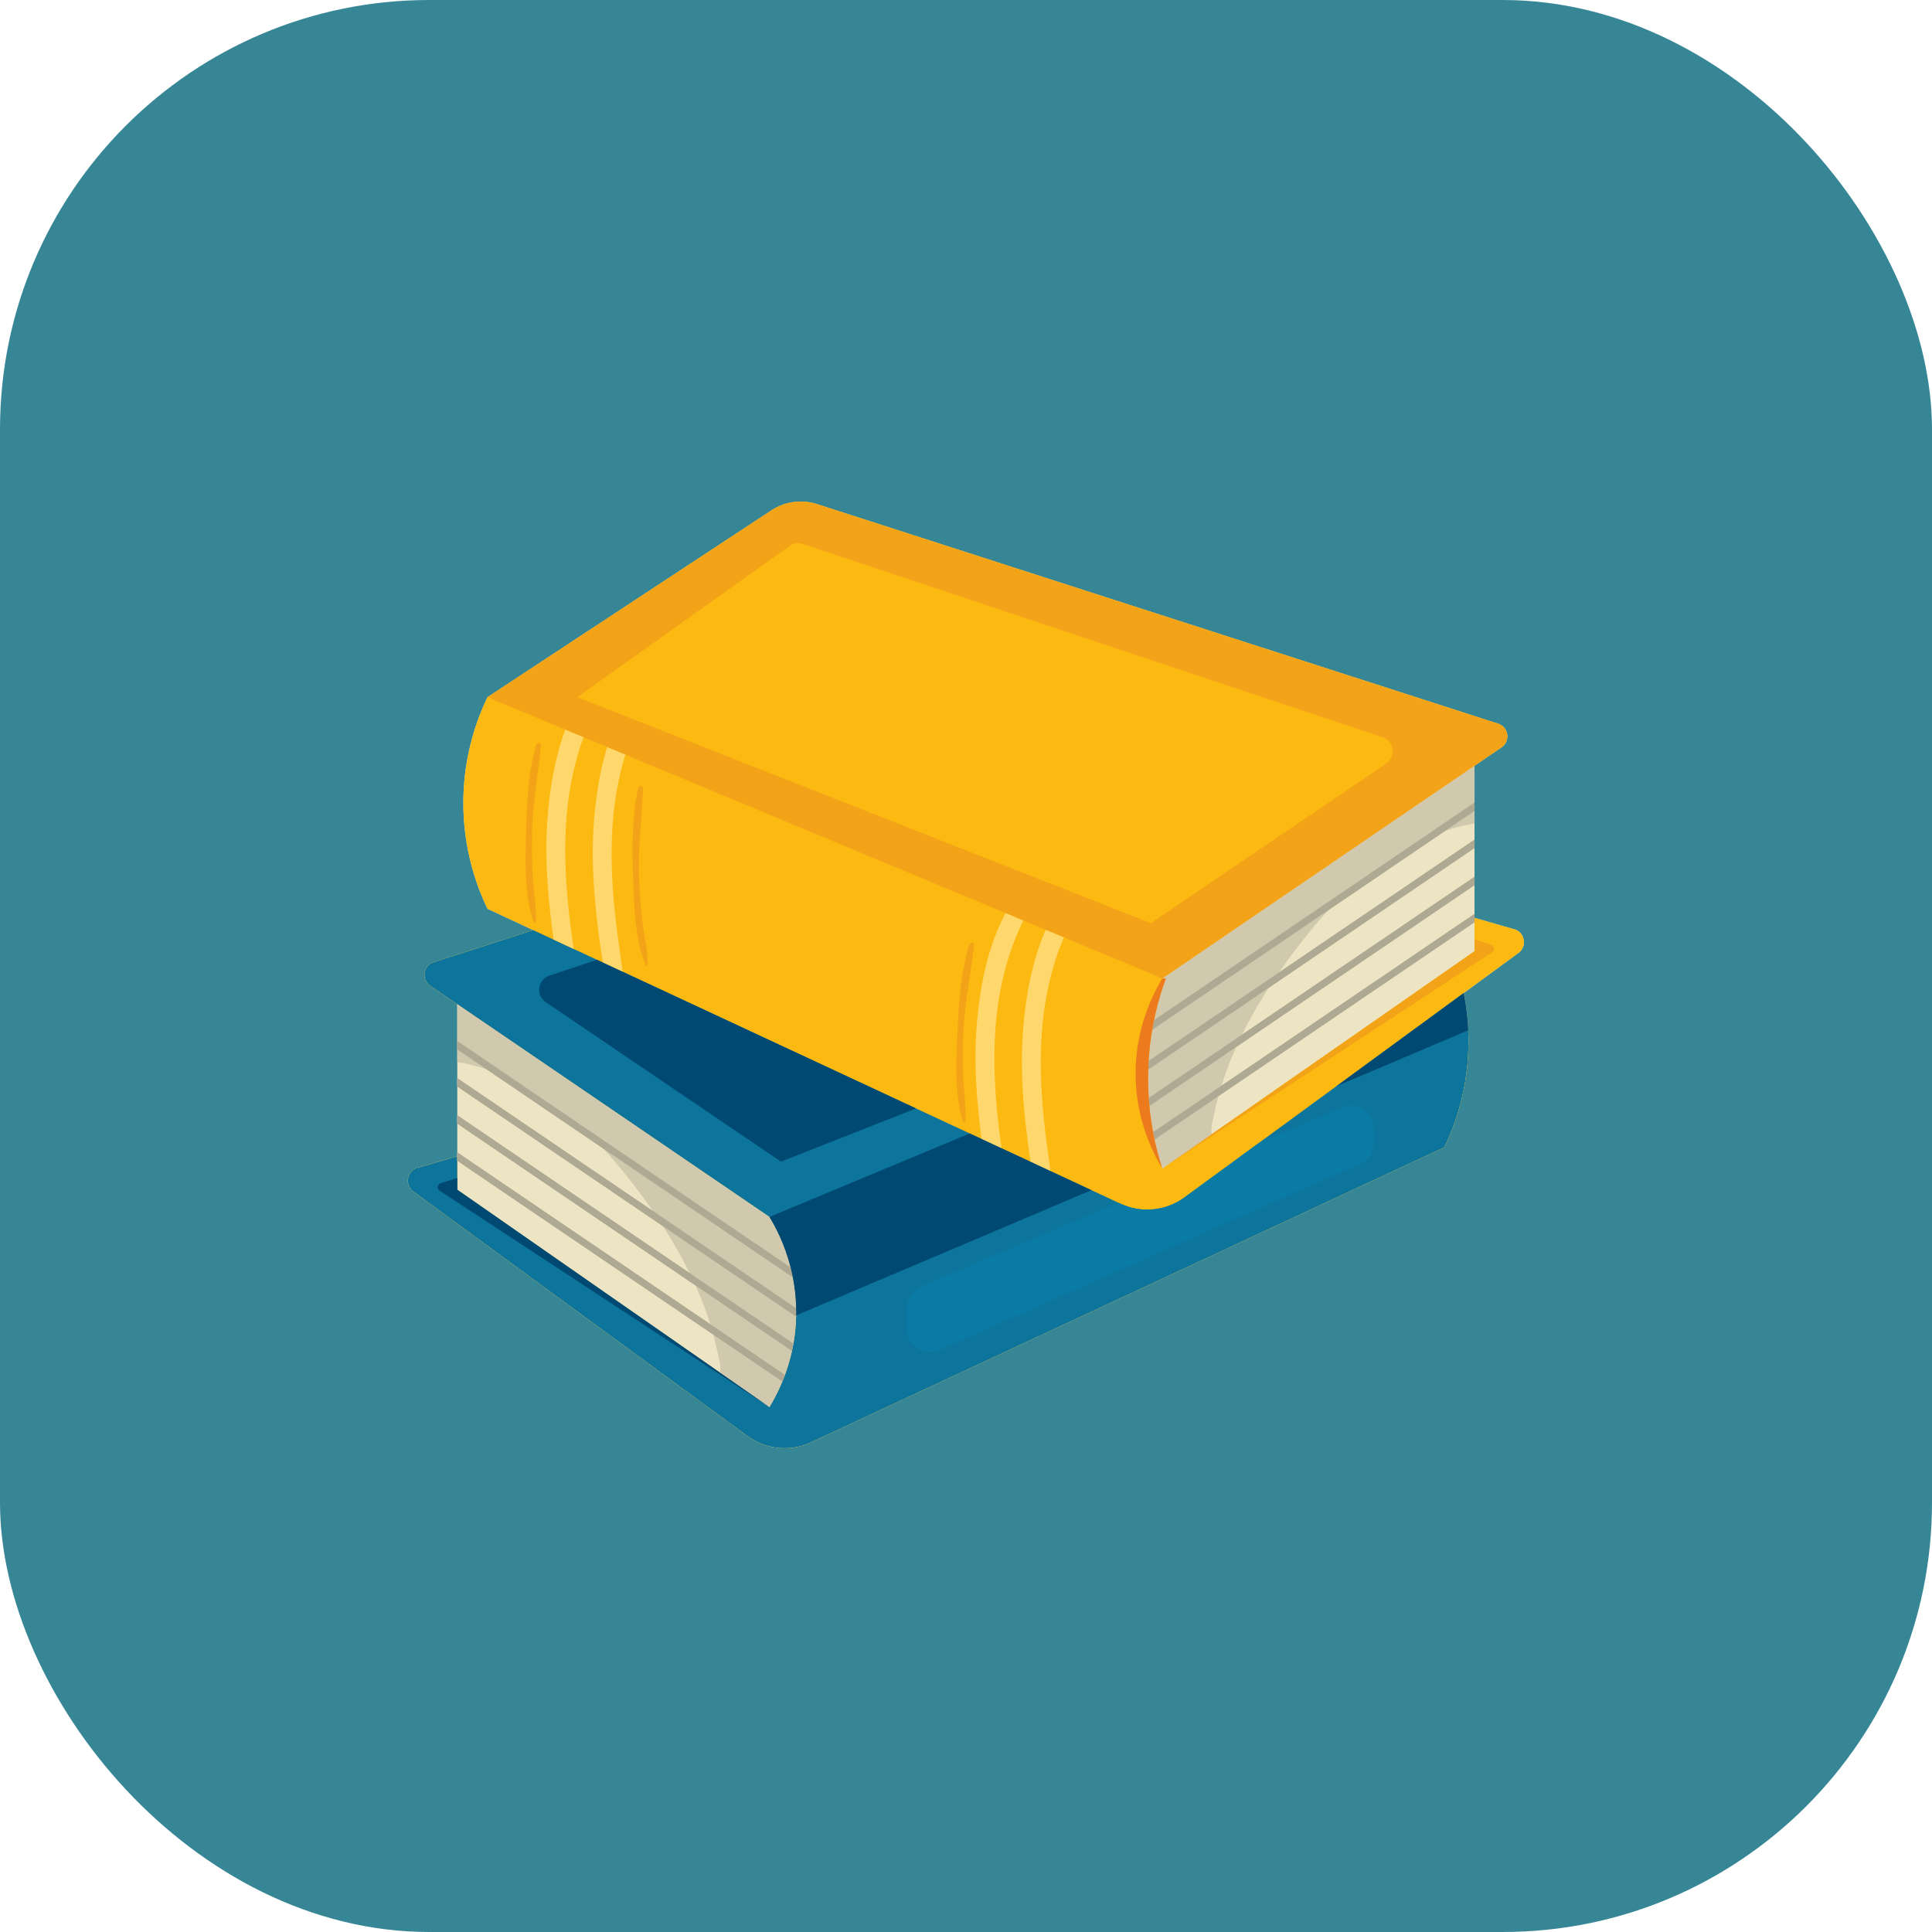 <svg width="72" height="72" viewBox="0 0 72 72" fill="none" xmlns="http://www.w3.org/2000/svg">
<rect width="72" height="72" rx="16" fill="#378696"/>
<path d="M56.767 34.957C56.705 34.768 56.565 34.653 56.403 34.623L54.951 34.206V28.536L55.958 27.85C56.298 27.618 56.222 27.097 55.831 26.971L30.445 18.788C29.876 18.605 29.254 18.689 28.754 19.018C25.225 21.34 21.695 23.661 18.167 25.983C17.82 26.703 17.297 28.034 17.268 29.776C17.237 31.682 17.814 33.134 18.167 33.868L19.872 34.663L16.161 35.859C15.77 35.985 15.694 36.507 16.034 36.738L17.041 37.424V43.094L15.591 43.51C15.428 43.539 15.287 43.655 15.225 43.845C15.155 44.056 15.232 44.278 15.402 44.402L27.853 53.515C28.544 54.02 29.455 54.11 30.231 53.748L53.825 42.757C54.178 42.023 54.755 40.57 54.724 38.664C54.722 38.574 54.719 38.485 54.715 38.397C54.715 38.397 54.715 38.396 54.715 38.396C54.7 38.069 54.668 37.758 54.624 37.464C54.624 37.464 54.624 37.464 54.624 37.463C54.617 37.418 54.61 37.374 54.602 37.329C54.602 37.329 54.602 37.329 54.602 37.328C54.599 37.307 54.595 37.285 54.591 37.264C54.591 37.263 54.591 37.262 54.591 37.261C54.587 37.239 54.583 37.218 54.579 37.197C54.575 37.175 54.572 37.153 54.567 37.131C54.567 37.131 54.567 37.131 54.567 37.131C54.56 37.091 54.552 37.051 54.544 37.011L56.59 35.513C56.76 35.39 56.837 35.168 56.767 34.957Z" fill="#EDE4C3"/>
<path d="M56.767 34.957C56.705 34.768 56.565 34.653 56.403 34.623L54.951 34.206V35.45L54.256 35.934L54.256 35.934L52.391 37.232L46.448 41.37C46.018 41.67 45.587 41.97 45.157 42.269C44.933 42.425 44.709 42.581 44.484 42.737C44.096 43.008 43.707 43.279 43.318 43.549C43.289 43.461 43.26 43.367 43.231 43.269C43.161 43.031 43.091 42.763 43.028 42.468C43.009 42.378 42.99 42.286 42.973 42.191C42.916 41.889 42.869 41.563 42.836 41.216C42.827 41.118 42.819 41.018 42.812 40.917C42.794 40.637 42.785 40.344 42.79 40.039C42.791 39.979 42.792 39.92 42.794 39.861C42.797 39.751 42.802 39.643 42.809 39.536C42.81 39.511 42.812 39.485 42.814 39.46C42.84 39.076 42.885 38.714 42.942 38.377C42.964 38.254 42.986 38.133 43.01 38.016C43.026 37.941 43.042 37.867 43.058 37.794C43.177 37.269 43.32 36.822 43.451 36.464H43.318L48.12 33.191L49.668 32.136L54.951 28.536L55.958 27.85C56.297 27.618 56.222 27.097 55.831 26.971L30.445 18.788C29.876 18.605 29.254 18.689 28.754 19.018C25.225 21.34 21.695 23.661 18.166 25.983C17.82 26.703 17.297 28.034 17.268 29.776C17.237 31.682 17.814 33.134 18.166 33.868L19.872 34.663L16.161 35.859C15.77 35.985 15.694 36.507 16.034 36.738L17.041 37.424L28.674 45.352C28.881 45.691 29.238 46.342 29.464 47.232C29.494 47.352 29.522 47.476 29.547 47.604C29.616 47.957 29.662 48.342 29.67 48.755C29.671 48.785 29.671 48.815 29.672 48.845C29.672 48.859 29.672 48.874 29.672 48.889C29.672 48.891 29.672 48.893 29.672 48.895C29.672 48.937 29.671 48.979 29.671 49.02C29.67 49.037 29.67 49.053 29.669 49.07C29.66 49.425 29.624 49.759 29.569 50.069C29.552 50.164 29.533 50.257 29.514 50.347C29.441 50.674 29.35 50.972 29.253 51.238C29.221 51.324 29.188 51.407 29.156 51.487C28.981 51.912 28.798 52.234 28.674 52.438L26.835 51.158L19.6 46.12L17.041 44.338V43.094L15.591 43.51C15.428 43.539 15.287 43.655 15.225 43.845C15.155 44.056 15.232 44.278 15.402 44.402L27.853 53.515C28.544 54.02 29.455 54.11 30.231 53.748L53.825 42.757C54.178 42.023 54.755 40.57 54.724 38.664C54.722 38.574 54.719 38.485 54.715 38.397C54.715 38.397 54.715 38.396 54.715 38.396C54.7 38.069 54.668 37.758 54.624 37.464C54.624 37.464 54.624 37.464 54.624 37.463C54.617 37.418 54.61 37.374 54.602 37.329C54.602 37.329 54.602 37.329 54.602 37.328C54.599 37.307 54.595 37.285 54.591 37.264C54.591 37.263 54.591 37.262 54.591 37.261C54.587 37.239 54.583 37.218 54.579 37.197C54.575 37.175 54.572 37.153 54.567 37.131C54.567 37.131 54.567 37.131 54.567 37.131C54.56 37.091 54.552 37.051 54.544 37.011L56.59 35.513C56.76 35.39 56.837 35.168 56.767 34.957Z" fill="#FBB911"/>
<path d="M54.724 38.664C54.722 38.574 54.719 38.485 54.715 38.397C54.715 38.397 54.715 38.396 54.715 38.396C54.7 38.069 54.668 37.758 54.624 37.464C54.624 37.464 54.624 37.464 54.624 37.463C54.617 37.418 54.61 37.374 54.602 37.329C54.602 37.329 54.602 37.329 54.602 37.328C54.599 37.307 54.595 37.285 54.591 37.264C54.591 37.263 54.591 37.262 54.591 37.261C54.587 37.239 54.583 37.218 54.579 37.197C54.575 37.175 54.571 37.153 54.567 37.131C54.567 37.131 54.567 37.131 54.567 37.131C54.56 37.091 54.552 37.051 54.544 37.011L54.544 37.011L49.802 40.481L46.914 42.595L44.139 44.626C43.448 45.133 42.537 45.221 41.761 44.86L41.678 44.822L40.674 44.354L39.151 43.644L39.151 43.645L38.406 43.297C38.406 43.297 38.406 43.297 38.406 43.297L37.326 42.794L37.326 42.794L36.579 42.446C36.579 42.446 36.579 42.446 36.579 42.446L36.139 42.241L34.137 41.309L23.206 36.216L23.206 36.216L22.468 35.872L22.468 35.872L22.245 35.768L21.38 35.365C21.38 35.365 21.38 35.365 21.38 35.365L20.631 35.017C20.631 35.016 20.631 35.016 20.631 35.016L19.872 34.663L16.161 35.859C15.77 35.985 15.694 36.507 16.034 36.738L17.041 37.424L28.674 45.352C28.881 45.691 29.238 46.342 29.464 47.232C29.494 47.352 29.522 47.476 29.547 47.604C29.616 47.957 29.662 48.342 29.67 48.755C29.671 48.785 29.671 48.815 29.672 48.845C29.672 48.859 29.672 48.874 29.672 48.889C29.672 48.891 29.672 48.893 29.672 48.895C29.672 48.937 29.671 48.979 29.671 49.02C29.67 49.037 29.67 49.053 29.669 49.07C29.66 49.425 29.624 49.759 29.569 50.069C29.552 50.164 29.533 50.257 29.514 50.347C29.441 50.674 29.35 50.972 29.253 51.238C29.221 51.324 29.188 51.407 29.156 51.487C28.981 51.912 28.798 52.234 28.674 52.438L26.835 51.158L19.6 46.12L17.041 44.338V43.094L15.591 43.511C15.428 43.539 15.287 43.655 15.225 43.845C15.155 44.056 15.232 44.278 15.402 44.402L27.853 53.515C28.544 54.02 29.455 54.11 30.231 53.748L53.825 42.757C54.178 42.023 54.755 40.57 54.724 38.664Z" fill="#0D759C"/>
<path d="M29.671 48.755C29.662 48.342 29.616 47.957 29.547 47.604C29.522 47.476 29.494 47.352 29.464 47.232C29.238 46.342 28.881 45.691 28.674 45.352L17.041 37.424V39.58C17.404 39.634 17.767 39.726 18.127 39.848L22.484 42.807C22.622 42.954 22.753 43.101 22.877 43.246C23.375 43.832 23.868 44.463 24.328 45.127L20.848 42.764L20.057 42.227L17.041 40.178V40.493L19.731 42.32L21.073 43.231L24.713 45.704C25.075 46.266 25.41 46.848 25.704 47.444L21.834 44.816L18.626 42.638L17.041 41.561V41.876L18.3 42.732L22.058 45.284L25.922 47.908C26.135 48.381 26.32 48.862 26.47 49.348L21.152 45.736L17.196 43.049L17.041 42.944V43.259L20.812 45.821L26.583 49.74C26.62 49.878 26.655 50.017 26.686 50.156C26.808 50.702 26.878 50.91 26.835 51.158L28.674 52.438C28.798 52.234 28.981 51.912 29.156 51.487C29.189 51.407 29.221 51.324 29.253 51.238C29.351 50.972 29.442 50.674 29.514 50.347C29.534 50.257 29.552 50.164 29.569 50.069C29.624 49.759 29.66 49.425 29.67 49.07C29.67 49.053 29.671 49.037 29.671 49.02C29.672 48.979 29.672 48.937 29.672 48.895C29.672 48.893 29.672 48.891 29.672 48.889C29.672 48.874 29.672 48.859 29.672 48.845C29.672 48.815 29.671 48.785 29.671 48.755Z" fill="#D0C9AD"/>
<path d="M49.667 32.136L48.12 33.191L43.318 36.464H43.451C43.32 36.822 43.177 37.269 43.058 37.794C43.041 37.867 43.025 37.941 43.01 38.016C42.986 38.133 42.963 38.254 42.942 38.377C42.885 38.714 42.84 39.076 42.813 39.46C42.812 39.485 42.81 39.511 42.808 39.536C42.802 39.643 42.797 39.751 42.793 39.861C42.792 39.92 42.79 39.979 42.789 40.039C42.785 40.344 42.793 40.637 42.812 40.917C42.819 41.018 42.827 41.118 42.836 41.216C42.869 41.563 42.916 41.889 42.972 42.191C42.99 42.286 43.009 42.378 43.028 42.468C43.091 42.763 43.161 43.031 43.231 43.269C43.26 43.367 43.289 43.461 43.318 43.549C43.706 43.279 44.095 43.008 44.484 42.737C44.708 42.581 44.932 42.425 45.157 42.269C45.113 42.022 45.184 41.813 45.306 41.268C45.337 41.129 45.371 40.99 45.408 40.852L51.179 36.932L53.919 35.072L54.951 34.371V34.056L54.796 34.161L53.787 34.846L53.63 34.953L50.839 36.848L45.522 40.46C45.672 39.974 45.857 39.493 46.07 39.019L49.561 36.648L49.933 36.396L52.988 34.321L53.691 33.843L54.951 32.988V32.673L53.365 33.75L52.752 34.166L50.158 35.928L48.361 37.148L46.288 38.556C46.403 38.322 46.525 38.09 46.652 37.86C46.849 37.505 47.059 37.157 47.278 36.816L49.677 35.187L50.313 34.755L50.919 34.343L51.954 33.64L52.26 33.432L54.951 31.605V31.29L51.934 33.339L51.718 33.485L51.144 33.876L50.087 34.593L48.572 35.622L47.664 36.239C47.748 36.118 47.833 35.998 47.918 35.88C48.303 35.347 48.707 34.837 49.115 34.358C49.194 34.264 49.276 34.171 49.362 34.077C49.409 34.024 49.458 33.971 49.508 33.918L50.919 32.96L53.865 30.959C54.224 30.838 54.587 30.746 54.951 30.692V28.536L49.667 32.136Z" fill="#D0C9AD"/>
<path d="M22.484 42.807L29.547 47.604C29.522 47.476 29.494 47.352 29.464 47.232L21.236 41.644L19.466 40.442L17.041 38.795V39.11L18.127 39.848L22.484 42.807Z" fill="#AEA992"/>
<path d="M21.073 43.231L24.713 45.703L29.67 49.069C29.67 49.053 29.671 49.036 29.671 49.02C29.672 48.978 29.672 48.937 29.672 48.895C29.672 48.892 29.672 48.89 29.672 48.888C29.672 48.874 29.672 48.859 29.672 48.845C29.672 48.815 29.671 48.785 29.671 48.755L24.328 45.126L20.848 42.763L20.057 42.226L17.041 40.178V40.493L19.731 42.32L21.073 43.231Z" fill="#AEA992"/>
<path d="M22.058 45.284L25.922 47.908L29.514 50.347C29.534 50.257 29.552 50.164 29.569 50.069L25.704 47.444L21.834 44.816L18.626 42.638L17.041 41.561V41.876L18.3 42.732L22.058 45.284Z" fill="#AEA992"/>
<path d="M20.812 45.821L26.583 49.74L29.156 51.487C29.189 51.407 29.221 51.324 29.253 51.238L26.47 49.348L21.152 45.736L17.196 43.049L17.041 42.944V43.259L20.812 45.821Z" fill="#AEA992"/>
<path d="M50.756 32.756L50.684 32.805L49.093 33.885L43.723 37.532L43.01 38.016C42.986 38.133 42.964 38.254 42.942 38.377L44.827 37.097L49.32 34.046L49.508 33.918L50.92 32.96L53.865 30.959L54.951 30.222V29.907L52.526 31.554L50.756 32.756Z" fill="#AEA992"/>
<path d="M51.719 33.485L51.144 33.876L50.087 34.593L48.573 35.622L47.665 36.239L43.092 39.344L42.809 39.536C42.802 39.643 42.797 39.751 42.794 39.861L44.292 38.844L47.279 36.816L49.677 35.187L50.313 34.755L50.92 34.343L51.954 33.64L52.261 33.432L54.951 31.605V31.29L51.935 33.339L51.719 33.485Z" fill="#AEA992"/>
<path d="M52.753 34.166L50.158 35.928L48.362 37.148L46.288 38.556L42.812 40.917C42.819 41.018 42.827 41.118 42.837 41.216L46.07 39.019L49.562 36.648L49.934 36.396L52.989 34.321L53.692 33.843L54.951 32.988V32.673L53.366 33.75L52.753 34.166Z" fill="#AEA992"/>
<path d="M53.787 34.846L53.631 34.953L50.84 36.848L45.522 40.46L42.973 42.191C42.99 42.286 43.009 42.378 43.028 42.468L45.408 40.852L51.18 36.932L53.919 35.072L54.951 34.371V34.056L54.796 34.161L53.787 34.846Z" fill="#AEA992"/>
<path d="M33.025 32.175L37.477 34.029C37.477 34.029 37.477 34.029 37.477 34.029L38.134 34.303C38.134 34.303 38.134 34.303 38.134 34.303L38.971 34.652L38.971 34.652L39.646 34.933C39.646 34.933 39.646 34.933 39.646 34.933L41.428 35.676L43.318 36.464L48.12 33.191L49.668 32.136L54.951 28.536L55.958 27.85C56.298 27.618 56.223 27.097 55.831 26.971L30.445 18.788C29.877 18.605 29.255 18.689 28.755 19.018C25.226 21.34 21.696 23.661 18.167 25.983L30.655 31.187L33.025 32.175ZM21.515 25.983L29.423 20.346C29.567 20.243 29.753 20.215 29.922 20.271L51.519 27.47C51.956 27.616 52.037 28.201 51.655 28.46L50.021 29.568L47.924 30.989L46.441 31.994L42.888 34.403L41.992 34.05L35.304 31.415L32.893 30.466L21.515 25.983Z" fill="#F3A318"/>
<path d="M54.256 35.934L54.256 35.934L52.392 37.232L46.448 41.37L45.157 42.269L44.486 42.737L43.318 43.55L44.688 42.651L45.171 42.334L52.795 37.332L54.369 36.299L54.369 36.299L54.57 36.167L54.951 35.917L55.608 35.486C55.689 35.433 55.698 35.328 55.647 35.26C55.629 35.236 55.603 35.217 55.569 35.206L55.385 35.148L54.951 35.011V35.45L54.256 35.934Z" fill="#F3A318"/>
<path d="M21.221 34.17C21.089 33.013 21.021 31.844 21.095 30.679C21.159 29.688 21.334 28.702 21.646 27.757C21.677 27.662 21.71 27.568 21.745 27.475L21.066 27.192C20.689 28.206 20.504 29.314 20.416 30.329C20.31 31.539 20.368 32.758 20.5 33.963C20.518 34.123 20.536 34.282 20.556 34.442C20.579 34.634 20.604 34.825 20.63 35.016C20.631 35.016 20.631 35.016 20.631 35.016L21.379 35.365C21.379 35.365 21.379 35.365 21.379 35.365C21.326 34.986 21.272 34.606 21.228 34.226C21.226 34.207 21.223 34.189 21.221 34.17Z" fill="#FFD86D"/>
<path d="M23.206 36.216L23.206 36.216C23.194 36.136 23.182 36.056 23.171 35.976C23.149 35.811 23.127 35.647 23.104 35.482C23.049 35.094 22.994 34.707 22.95 34.318C22.926 34.109 22.904 33.901 22.885 33.692C22.798 32.739 22.763 31.781 22.824 30.827C22.882 29.911 23.036 29.002 23.305 28.124L22.625 27.841C22.36 28.711 22.218 29.626 22.144 30.476C22.045 31.619 22.091 32.77 22.208 33.91C22.215 33.977 22.222 34.043 22.229 34.11C22.287 34.642 22.355 35.175 22.44 35.703C22.449 35.756 22.457 35.808 22.466 35.861L22.468 35.872L22.468 35.872L23.206 36.216Z" fill="#FFD86D"/>
<path d="M37.326 42.794L37.325 42.794C37.286 42.508 37.247 42.222 37.214 41.935C37.209 41.89 37.204 41.844 37.199 41.799C37.139 41.252 37.094 40.702 37.072 40.152C37.05 39.583 37.052 39.013 37.089 38.444C37.152 37.453 37.327 36.467 37.639 35.522C37.777 35.105 37.947 34.701 38.133 34.303C38.133 34.303 38.133 34.303 38.133 34.303L37.476 34.029C37.476 34.029 37.476 34.029 37.476 34.029C36.809 35.262 36.525 36.758 36.409 38.094C36.342 38.869 36.341 39.647 36.384 40.423C36.408 40.859 36.446 41.294 36.494 41.728C36.506 41.844 36.52 41.96 36.533 42.076C36.548 42.2 36.563 42.323 36.579 42.446C36.579 42.446 36.579 42.446 36.579 42.446L37.326 42.794Z" fill="#FFD86D"/>
<path d="M38.971 34.652L38.971 34.652C38.469 35.782 38.239 37.073 38.137 38.241C38.094 38.744 38.078 39.249 38.084 39.754C38.091 40.301 38.124 40.848 38.174 41.393C38.188 41.554 38.205 41.715 38.222 41.875C38.274 42.349 38.333 42.825 38.406 43.297C38.406 43.297 38.406 43.297 38.406 43.297L39.151 43.644L39.151 43.644C39.081 43.124 39.003 42.604 38.943 42.083C38.906 41.76 38.874 41.436 38.849 41.112C38.807 40.568 38.783 40.022 38.787 39.477C38.789 39.182 38.798 38.886 38.817 38.592C38.88 37.6 39.056 36.614 39.368 35.669C39.45 35.42 39.544 35.175 39.646 34.933C39.646 34.933 39.646 34.933 39.646 34.933L38.971 34.652Z" fill="#FFD86D"/>
<path d="M35.896 41.811C35.91 41.855 35.972 41.846 35.975 41.8C36.004 41.405 35.962 41.003 35.928 40.603C35.914 40.435 35.901 40.267 35.896 40.101C35.879 39.568 35.878 39.035 35.901 38.502C35.947 37.393 36.175 36.324 36.301 35.227C36.313 35.122 36.153 35.11 36.123 35.203C35.8 36.239 35.725 37.423 35.679 38.502C35.651 39.19 35.608 39.965 35.677 40.702C35.713 41.088 35.78 41.464 35.896 41.811Z" fill="#F3A318"/>
<path d="M23.622 33.453C23.65 34.045 23.7 34.666 23.832 35.239C23.89 35.493 23.965 35.737 24.06 35.965C24.076 36.004 24.139 36.003 24.139 35.954C24.138 35.69 24.106 35.425 24.066 35.161C24.02 34.863 23.964 34.566 23.932 34.271C23.899 33.974 23.872 33.677 23.852 33.38C23.835 33.145 23.823 32.911 23.815 32.676C23.777 31.565 23.924 30.484 23.966 29.379C23.97 29.278 23.811 29.255 23.788 29.355C23.543 30.416 23.557 31.593 23.594 32.676C23.602 32.925 23.61 33.186 23.622 33.453Z" fill="#F3A318"/>
<path d="M19.968 34.357C19.998 33.795 19.885 33.223 19.855 32.661C19.826 32.129 19.815 31.595 19.826 31.062C19.849 29.952 20.055 28.88 20.159 27.78C20.168 27.676 20.008 27.661 19.981 27.756C19.678 28.8 19.628 29.982 19.605 31.062C19.582 32.112 19.532 33.367 19.89 34.368C19.905 34.41 19.966 34.404 19.968 34.357Z" fill="#F3A318"/>
<path d="M43.028 42.468C43.009 42.378 42.99 42.286 42.973 42.191C42.916 41.889 42.869 41.563 42.836 41.216C42.827 41.118 42.819 41.018 42.812 40.917C42.794 40.637 42.785 40.344 42.79 40.039C42.791 39.979 42.792 39.92 42.794 39.861C42.797 39.751 42.802 39.643 42.809 39.536C42.81 39.511 42.812 39.485 42.814 39.46C42.84 39.076 42.885 38.714 42.942 38.377C42.964 38.254 42.986 38.133 43.01 38.016C43.026 37.941 43.042 37.867 43.058 37.794C43.177 37.269 43.32 36.822 43.451 36.464H43.318C43.142 36.752 42.858 37.266 42.637 37.96C42.599 38.082 42.562 38.21 42.528 38.344C42.498 38.463 42.47 38.587 42.445 38.715C42.387 39.01 42.346 39.326 42.329 39.662C42.325 39.729 42.323 39.798 42.322 39.867C42.321 39.897 42.321 39.927 42.321 39.957C42.32 40.033 42.321 40.107 42.323 40.181C42.332 40.536 42.369 40.87 42.424 41.181C42.44 41.275 42.459 41.368 42.479 41.458C42.551 41.786 42.642 42.084 42.739 42.349C42.771 42.436 42.804 42.519 42.836 42.598C42.95 42.876 43.068 43.109 43.17 43.295C43.225 43.393 43.275 43.478 43.318 43.549C43.289 43.461 43.26 43.367 43.231 43.269C43.161 43.031 43.091 42.763 43.028 42.468Z" fill="#EC7B1E"/>
<path d="M49.802 40.481L54.715 38.397C54.715 38.397 54.715 38.396 54.715 38.396C54.7 38.069 54.668 37.758 54.624 37.464C54.624 37.464 54.623 37.464 54.623 37.463C54.617 37.418 54.61 37.374 54.602 37.329C54.602 37.329 54.602 37.329 54.602 37.328C54.599 37.307 54.595 37.285 54.591 37.264C54.591 37.263 54.591 37.262 54.591 37.261C54.587 37.239 54.583 37.218 54.579 37.197C54.575 37.175 54.571 37.153 54.567 37.131C54.567 37.131 54.567 37.131 54.567 37.131C54.559 37.091 54.552 37.051 54.544 37.011L49.802 40.481Z" fill="#004972"/>
<path d="M38.406 43.297C38.406 43.297 38.406 43.297 38.406 43.297L37.326 42.794L37.326 42.794L36.58 42.446C36.58 42.446 36.58 42.446 36.58 42.446L36.139 42.241L30.564 44.564L28.674 45.352C28.882 45.691 29.238 46.342 29.464 47.232C29.494 47.352 29.523 47.475 29.547 47.604C29.616 47.957 29.662 48.342 29.671 48.755C29.671 48.785 29.672 48.815 29.672 48.845C29.672 48.859 29.672 48.874 29.672 48.889C29.672 48.891 29.672 48.893 29.672 48.895C29.672 48.937 29.672 48.979 29.671 49.02C29.671 49.021 29.671 49.021 29.671 49.022L29.912 48.919L30.88 48.509L31.166 48.388L31.166 48.388L40.674 44.354L39.151 43.644L39.152 43.644L38.406 43.297Z" fill="#004972"/>
<path d="M23.206 36.216L22.468 35.872L22.468 35.871L22.245 35.768L20.474 36.358C20.036 36.504 19.955 37.088 20.337 37.347L21.972 38.455L29.104 43.291L30 42.938L34.138 41.308L23.206 36.215L23.206 36.216Z" fill="#004972"/>
<path d="M33.804 48.736V49.529C33.804 50.147 34.439 50.561 35.004 50.311L50.686 43.369C50.995 43.232 51.194 42.926 51.194 42.587V42.067C51.194 41.454 50.569 41.04 50.005 41.28L46.914 42.595L44.139 44.626C43.448 45.132 42.537 45.221 41.761 44.86L41.678 44.822L34.324 47.95C34.008 48.084 33.804 48.393 33.804 48.736Z" fill="#0A7BA5"/>
<path d="M19.601 46.12L17.041 44.338V43.899L16.607 44.036L16.423 44.094C16.39 44.105 16.364 44.124 16.345 44.149C16.294 44.216 16.303 44.321 16.384 44.374L17.041 44.805L17.422 45.055L19.198 46.22L26.821 51.222L28.674 52.438L26.835 51.158L19.601 46.12Z" fill="#004972"/>
</svg>
